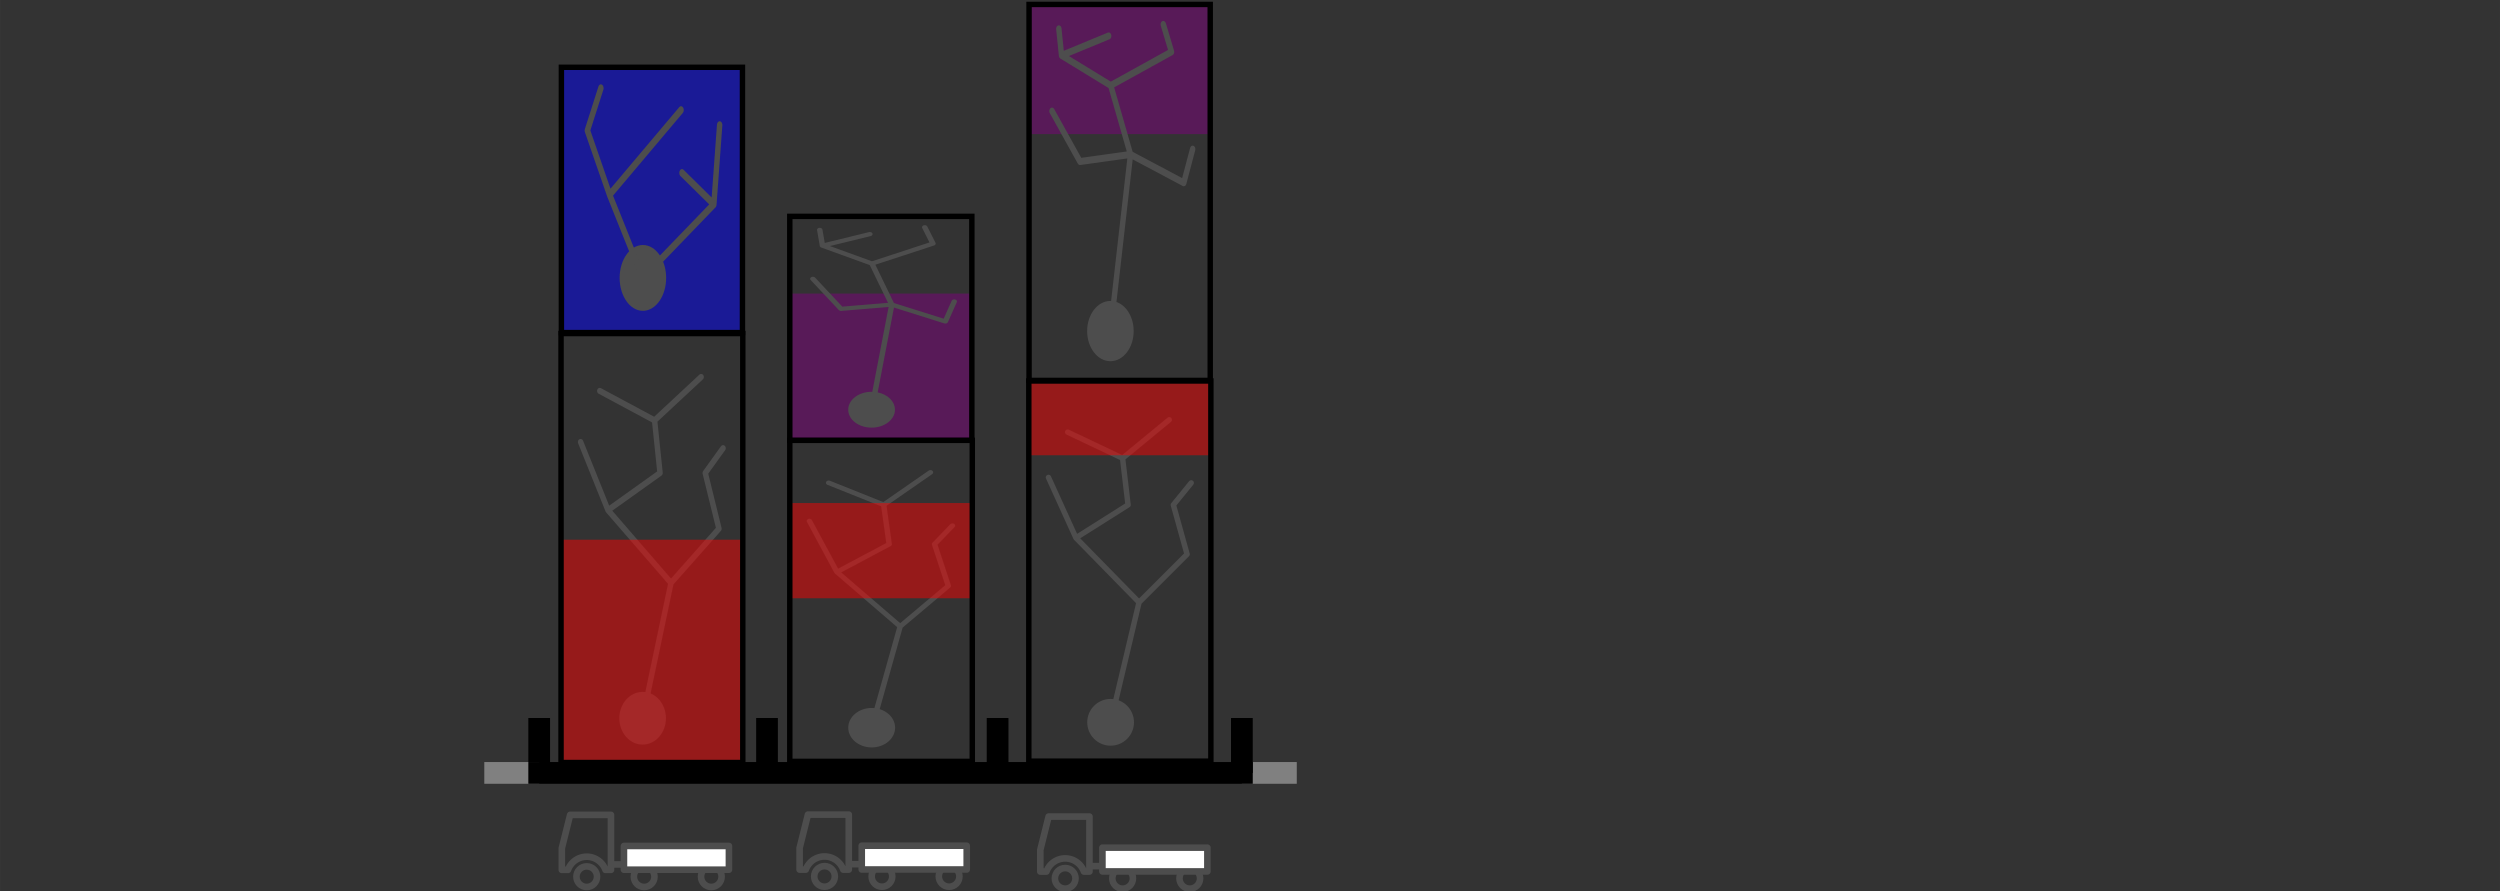 <?xml version="1.0" encoding="UTF-8" standalone="no"?>
<!-- Created with Inkscape (http://www.inkscape.org/) -->

<svg
   xmlns:dc="http://purl.org/dc/elements/1.1/"
   xmlns:cc="http://creativecommons.org/ns#"
   xmlns:rdf="http://www.w3.org/1999/02/22-rdf-syntax-ns#"
   xmlns:svg="http://www.w3.org/2000/svg"
   xmlns="http://www.w3.org/2000/svg"
   xmlns:sodipodi="http://sodipodi.sourceforge.net/DTD/sodipodi-0.dtd"
   xmlns:inkscape="http://www.inkscape.org/namespaces/inkscape"
   width="129.827mm"
   height="46.29mm"
   viewBox="0 0 460.017 164.021"
   id="svg5452"
   version="1.1"
   inkscape:version="0.91 r13725"
   sodipodi:docname="RoundingAssignment0.svg">
  <rect x="0" y="0" width="460.017" height="164.021" fill="#333333" stroke="none"/>
  <sodipodi:namedview
     id="base"
     pagecolor="#ffffff"
     bordercolor="#666666"
     borderopacity="1.0"
     inkscape:pageopacity="0.0"
     inkscape:pageshadow="2"
     inkscape:zoom="1.4"
     inkscape:cx="238.28598"
     inkscape:cy="43.743036"
     inkscape:document-units="px"
     inkscape:current-layer="layer1"
     showgrid="false"
     inkscape:snap-object-midpoints="true"
     inkscape:window-width="1205"
     inkscape:window-height="697"
     inkscape:window-x="67"
     inkscape:window-y="675"
     inkscape:window-maximized="1"
     fit-margin-top="0"
     fit-margin-left="0"
     fit-margin-right="0"
     fit-margin-bottom="0"
     inkscape:object-paths="false"
     inkscape:snap-intersection-paths="true"
     inkscape:object-nodes="true"
     inkscape:snap-smooth-nodes="false"
     inkscape:snap-nodes="false"
     inkscape:snap-others="false" />
  <defs
     id="defs5454">
    <marker
       inkscape:isstock="true"
       style="overflow:visible"
       id="marker5746"
       refX="0"
       refY="0"
       orient="auto"
       inkscape:stockid="TriangleOutM">
      <path
         inkscape:connector-curvature="0"
         transform="scale(0.4,0.4)"
         style="fill:#800080;fill-opacity:1;fill-rule:evenodd;stroke:#800080;stroke-width:1pt;stroke-opacity:1"
         d="m 5.77,0 -8.65,5 0,-10 8.65,5 z"
         id="path5748" />
    </marker>
    <marker
       inkscape:stockid="Arrow2Send"
       orient="auto"
       refY="0"
       refX="0"
       id="Arrow2Send"
       style="overflow:visible"
       inkscape:isstock="true">
      <path
         id="path13331"
         style="fill:#000000;fill-opacity:1;fill-rule:evenodd;stroke:#000000;stroke-width:0.625;stroke-linejoin:round;stroke-opacity:1"
         d="M 8.719,4.034 -2.207,0.016 8.719,-4.002 c -1.745,2.372 -1.735,5.617 -6e-7,8.035 z"
         transform="matrix(-0.3,0,0,-0.3,0.69,0)"
         inkscape:connector-curvature="0" />
    </marker>
    <marker
       inkscape:stockid="Arrow2Mend"
       orient="auto"
       refY="0"
       refX="0"
       id="Arrow2Mend"
       style="overflow:visible"
       inkscape:isstock="true">
      <path
         id="path13325"
         style="fill:#000000;fill-opacity:1;fill-rule:evenodd;stroke:#000000;stroke-width:0.625;stroke-linejoin:round;stroke-opacity:1"
         d="M 8.719,4.034 -2.207,0.016 8.719,-4.002 c -1.745,2.372 -1.735,5.617 -6e-7,8.035 z"
         transform="scale(-0.6,-0.6)"
         inkscape:connector-curvature="0" />
    </marker>
    <marker
       inkscape:stockid="Arrow1Mend"
       orient="auto"
       refY="0"
       refX="0"
       id="Arrow1Mend"
       style="overflow:visible"
       inkscape:isstock="true">
      <path
         id="path13307"
         d="M 0,0 5,-5 -12.5,0 5,5 0,0 Z"
         style="fill:#000000;fill-opacity:1;fill-rule:evenodd;stroke:#000000;stroke-width:1pt;stroke-opacity:1"
         transform="matrix(-0.4,0,0,-0.4,-4,0)"
         inkscape:connector-curvature="0" />
    </marker>
  </defs>
  <g
     inkscape:label="Ebene 1"
     inkscape:groupmode="layer"
     id="layer1"
     transform="translate(66.98,-239.436)">
    <g
       id="g6103"
       transform="matrix(0.607,0,0,0.607,-95.431,239.439)"
       style="stroke:#4d4d4d">
      <path
         id="path6033"
         d="m 219.709,247.018 -2.525,10.102 0,6.566 1.869,0 a 6.051,6.051 0 0 1 5.68,-3.982 6.051,6.051 0 0 1 5.68,3.982 l 1.67,0 0,-16.668 -12.373,0 z"
         style="fill:none;fill-rule:evenodd;stroke:#4d4d4d;stroke-width:2;stroke-linecap:round;stroke-linejoin:round;stroke-miterlimit:4;stroke-dasharray:none;stroke-opacity:1"
         inkscape:connector-curvature="0" />
      <circle
         r="3.125"
         cy="265.755"
         cx="224.732"
         id="path6037"
         style="opacity:1;fill:none;fill-opacity:1;stroke:#4d4d4d;stroke-width:2;stroke-linecap:round;stroke-linejoin:round;stroke-miterlimit:4;stroke-dasharray:none;stroke-dashoffset:0;stroke-opacity:1" />
      <circle
         r="3.125"
         cy="265.755"
         cx="262.5"
         id="path6037-6"
         style="opacity:1;fill:none;fill-opacity:1;stroke:#4d4d4d;stroke-width:2;stroke-linecap:round;stroke-linejoin:round;stroke-miterlimit:4;stroke-dasharray:none;stroke-dashoffset:0;stroke-opacity:1" />
      <circle
         r="3.125"
         cy="265.755"
         cx="242.143"
         id="path6037-6-9"
         style="opacity:1;fill:none;fill-opacity:1;stroke:#4d4d4d;stroke-width:2;stroke-linecap:round;stroke-linejoin:round;stroke-miterlimit:4;stroke-dasharray:none;stroke-dashoffset:0;stroke-opacity:1" />
      <rect
         y="256.447"
         x="236.017"
         height="7.197"
         width="31.82"
         id="rect6035"
         style="opacity:1;fill:#ffffff;fill-opacity:1;stroke:#4d4d4d;stroke-width:2;stroke-linecap:round;stroke-linejoin:round;stroke-miterlimit:4;stroke-dasharray:none;stroke-dashoffset:0;stroke-opacity:1" />
      <path
         inkscape:connector-curvature="0"
         id="path6101"
         d="m 232.209,262.044 3.409,0"
         style="fill:none;fill-rule:evenodd;stroke:#4d4d4d;stroke-width:2;stroke-linecap:butt;stroke-linejoin:miter;stroke-miterlimit:4;stroke-dasharray:none;stroke-opacity:1" />
    </g>
    <g
       id="g12763"
       transform="translate(11.092,-21.698)">
      <path
         inkscape:connector-curvature="0"
         id="path12702-8-6"
         d="m 21.143,403.356 0,-10.102"
         style="fill:none;fill-rule:evenodd;stroke:#000000;stroke-width:4;stroke-linecap:butt;stroke-linejoin:miter;stroke-miterlimit:4;stroke-dasharray:none;stroke-opacity:1" />
      <path
         inkscape:connector-curvature="0"
         id="path12702-8"
         d="m 11.041,403.356 10.102,0"
         style="fill:none;fill-rule:evenodd;stroke:#808080;stroke-width:4;stroke-linecap:butt;stroke-linejoin:miter;stroke-miterlimit:4;stroke-dasharray:none;stroke-opacity:1" />
      <path
         inkscape:connector-curvature="0"
         id="path12702"
         d="m 150.442,403.356 10.102,0"
         style="fill:none;fill-rule:evenodd;stroke:#808080;stroke-width:4;stroke-linecap:butt;stroke-linejoin:miter;stroke-miterlimit:4;stroke-dasharray:none;stroke-opacity:1" />
      <path
         inkscape:connector-curvature="0"
         id="path12698"
         d="m 21.143,403.356 129.3,0"
         style="fill:none;fill-rule:evenodd;stroke:#000000;stroke-width:4;stroke-linecap:square;stroke-linejoin:miter;stroke-miterlimit:4;stroke-dasharray:none;stroke-opacity:1" />
      <path
         inkscape:connector-curvature="0"
         id="path12702-8-6-3"
         d="m 150.442,403.356 0,-10.102"
         style="fill:none;fill-rule:evenodd;stroke:#000000;stroke-width:4;stroke-linecap:butt;stroke-linejoin:miter;stroke-miterlimit:4;stroke-dasharray:none;stroke-opacity:1" />
      <path
         inkscape:connector-curvature="0"
         id="path12702-8-6-8"
         d="m 63.064,403.356 0,-10.102"
         style="fill:none;fill-rule:evenodd;stroke:#000000;stroke-width:4;stroke-linecap:butt;stroke-linejoin:miter;stroke-miterlimit:4;stroke-dasharray:none;stroke-opacity:1" />
      <path
         inkscape:connector-curvature="0"
         id="path12702-8-6-4"
         d="m 105.491,403.356 0,-10.102"
         style="fill:none;fill-rule:evenodd;stroke:#000000;stroke-width:4;stroke-linecap:butt;stroke-linejoin:miter;stroke-miterlimit:4;stroke-dasharray:none;stroke-opacity:1" />
    </g>
    <g
       id="g6103-1"
       transform="matrix(0.607,0,0,0.607,-51.676,239.393)"
       style="stroke:#4d4d4d">
      <path
         id="path6033-9"
         d="m 219.709,247.018 -2.525,10.102 0,6.566 1.869,0 a 6.051,6.051 0 0 1 5.68,-3.982 6.051,6.051 0 0 1 5.68,3.982 l 1.67,0 0,-16.668 -12.373,0 z"
         style="fill:none;fill-rule:evenodd;stroke:#4d4d4d;stroke-width:2;stroke-linecap:round;stroke-linejoin:round;stroke-miterlimit:4;stroke-dasharray:none;stroke-opacity:1"
         inkscape:connector-curvature="0" />
      <circle
         r="3.125"
         cy="265.755"
         cx="224.732"
         id="path6037-3"
         style="opacity:1;fill:none;fill-opacity:1;stroke:#4d4d4d;stroke-width:2;stroke-linecap:round;stroke-linejoin:round;stroke-miterlimit:4;stroke-dasharray:none;stroke-dashoffset:0;stroke-opacity:1" />
      <circle
         r="3.125"
         cy="265.755"
         cx="262.5"
         id="path6037-6-5"
         style="opacity:1;fill:none;fill-opacity:1;stroke:#4d4d4d;stroke-width:2;stroke-linecap:round;stroke-linejoin:round;stroke-miterlimit:4;stroke-dasharray:none;stroke-dashoffset:0;stroke-opacity:1" />
      <circle
         r="3.125"
         cy="265.755"
         cx="242.143"
         id="path6037-6-9-7"
         style="opacity:1;fill:none;fill-opacity:1;stroke:#4d4d4d;stroke-width:2;stroke-linecap:round;stroke-linejoin:round;stroke-miterlimit:4;stroke-dasharray:none;stroke-dashoffset:0;stroke-opacity:1" />
      <rect
         y="256.447"
         x="236.017"
         height="7.197"
         width="31.82"
         id="rect6035-4"
         style="opacity:1;fill:#ffffff;fill-opacity:1;stroke:#4d4d4d;stroke-width:2;stroke-linecap:round;stroke-linejoin:round;stroke-miterlimit:4;stroke-dasharray:none;stroke-dashoffset:0;stroke-opacity:1" />
      <path
         inkscape:connector-curvature="0"
         id="path6101-3"
         d="m 232.209,262.044 3.409,0"
         style="fill:none;fill-rule:evenodd;stroke:#4d4d4d;stroke-width:2;stroke-linecap:butt;stroke-linejoin:miter;stroke-miterlimit:4;stroke-dasharray:none;stroke-opacity:1" />
    </g>
    <g
       id="g6103-10"
       transform="matrix(0.607,0,0,0.607,-7.39,239.75)"
       style="stroke:#4d4d4d">
      <path
         id="path6033-4"
         d="m 219.709,247.018 -2.525,10.102 0,6.566 1.869,0 a 6.051,6.051 0 0 1 5.68,-3.982 6.051,6.051 0 0 1 5.68,3.982 l 1.67,0 0,-16.668 -12.373,0 z"
         style="fill:none;fill-rule:evenodd;stroke:#4d4d4d;stroke-width:2;stroke-linecap:round;stroke-linejoin:round;stroke-miterlimit:4;stroke-dasharray:none;stroke-opacity:1"
         inkscape:connector-curvature="0" />
      <circle
         r="3.125"
         cy="265.755"
         cx="224.732"
         id="path6037-1"
         style="opacity:1;fill:none;fill-opacity:1;stroke:#4d4d4d;stroke-width:2;stroke-linecap:round;stroke-linejoin:round;stroke-miterlimit:4;stroke-dasharray:none;stroke-dashoffset:0;stroke-opacity:1" />
      <circle
         r="3.125"
         cy="265.755"
         cx="262.5"
         id="path6037-6-1"
         style="opacity:1;fill:none;fill-opacity:1;stroke:#4d4d4d;stroke-width:2;stroke-linecap:round;stroke-linejoin:round;stroke-miterlimit:4;stroke-dasharray:none;stroke-dashoffset:0;stroke-opacity:1" />
      <circle
         r="3.125"
         cy="265.755"
         cx="242.143"
         id="path6037-6-9-4"
         style="opacity:1;fill:none;fill-opacity:1;stroke:#4d4d4d;stroke-width:2;stroke-linecap:round;stroke-linejoin:round;stroke-miterlimit:4;stroke-dasharray:none;stroke-dashoffset:0;stroke-opacity:1" />
      <rect
         y="256.447"
         x="236.017"
         height="7.197"
         width="31.82"
         id="rect6035-1"
         style="opacity:1;fill:#ffffff;fill-opacity:1;stroke:#4d4d4d;stroke-width:2;stroke-linecap:round;stroke-linejoin:round;stroke-miterlimit:4;stroke-dasharray:none;stroke-dashoffset:0;stroke-opacity:1" />
      <path
         inkscape:connector-curvature="0"
         id="path6101-4"
         d="m 232.209,262.044 3.409,0"
         style="fill:none;fill-rule:evenodd;stroke:#4d4d4d;stroke-width:2;stroke-linecap:butt;stroke-linejoin:miter;stroke-miterlimit:4;stroke-dasharray:none;stroke-opacity:1" />
    </g>
    <g
       id="g12842"
       transform="matrix(0.998,0,0,1.128,-1.913,-43.913)">
      <circle
         r="4.301"
         cy="368.362"
         cx="53.286"
         id="path4142"
         style="opacity:1;fill:#4d4d4d;fill-opacity:1;stroke:#4d4d4d;stroke-width:0;stroke-linecap:butt;stroke-linejoin:round;stroke-miterlimit:4;stroke-dasharray:none;stroke-dashoffset:0;stroke-opacity:1" />
      <path
         inkscape:connector-curvature="0"
         id="path12840"
         d="m 58.519,346.282 -11.617,-11.869 9.596,-6.061 m -9.596,6.061 -5.051,-11.112 m 14.647,5.051 -1.01,-8.586 -10.102,-4.798 m 10.102,4.798 8.586,-7.071 m -10.789,55.667 5.233,-22.08 8.839,-8.839 -2.525,-9.091 3.283,-4.041"
         style="fill:none;fill-rule:evenodd;stroke:#4d4d4d;stroke-width:1px;stroke-linecap:round;stroke-linejoin:round;stroke-opacity:1" />
    </g>
    <rect
       style="opacity:1;fill:#ff0000;fill-opacity:0.487;stroke:none;stroke-width:0.875;stroke-linecap:round;stroke-linejoin:round;stroke-miterlimit:4;stroke-dasharray:none;stroke-dashoffset:0;stroke-opacity:1"
       id="rect12846"
       width="33.218"
       height="41.069"
       x="36.192"
       y="338.748" />
    <rect
       style="opacity:1;fill:none;fill-opacity:1;stroke:#000000;stroke-width:1;stroke-linecap:square;stroke-linejoin:miter;stroke-miterlimit:4;stroke-dasharray:none;stroke-dashoffset:0;stroke-opacity:1"
       id="rect12823"
       width="33.445"
       height="78.935"
       x="36.254"
       y="300.812" />
    <g
       id="g12842-7"
       transform="matrix(1.002,0,0,0.844,40.022,62.441)">
      <circle
         r="4.301"
         cy="368.362"
         cx="53.286"
         id="path4142-7"
         style="opacity:1;fill:#4d4d4d;fill-opacity:1;stroke:#4d4d4d;stroke-width:0;stroke-linecap:butt;stroke-linejoin:round;stroke-miterlimit:4;stroke-dasharray:none;stroke-dashoffset:0;stroke-opacity:1" />
      <path
         inkscape:connector-curvature="0"
         id="path12840-0"
         d="m 58.519,346.282 -11.617,-11.869 9.596,-6.061 m -9.596,6.061 -5.051,-11.112 m 14.647,5.051 -1.01,-8.586 -10.102,-4.798 m 10.102,4.798 8.586,-7.071 m -10.789,55.667 5.233,-22.08 8.839,-8.839 -2.525,-9.091 3.283,-4.041"
         style="fill:none;fill-rule:evenodd;stroke:#4d4d4d;stroke-width:1px;stroke-linecap:round;stroke-linejoin:round;stroke-opacity:1" />
    </g>
    <rect
       style="opacity:1;fill:#ff0000;fill-opacity:0.487;stroke:none;stroke-width:0.875;stroke-linecap:round;stroke-linejoin:round;stroke-miterlimit:4;stroke-dasharray:none;stroke-dashoffset:0;stroke-opacity:1"
       id="rect12846-3"
       width="33.354"
       height="17.517"
       x="78.536"
       y="332.004" />
    <rect
       style="opacity:1;fill:none;fill-opacity:1;stroke:#000000;stroke-width:1;stroke-linecap:square;stroke-linejoin:miter;stroke-miterlimit:4;stroke-dasharray:none;stroke-dashoffset:0;stroke-opacity:1"
       id="rect12823-1"
       width="33.582"
       height="59.08"
       x="78.346"
       y="320.457" />
    <g
       id="g12940">
      <circle
         r="4.301"
         cy="372.347"
         cx="137.38"
         id="path4142-7-6"
         style="opacity:1;fill:#4d4d4d;fill-opacity:1;stroke:#4d4d4d;stroke-width:0;stroke-linecap:butt;stroke-linejoin:round;stroke-miterlimit:4;stroke-dasharray:none;stroke-dashoffset:0;stroke-opacity:1" />
      <path
         inkscape:connector-curvature="0"
         id="path12840-0-2"
         d="m 142.613,350.267 -11.617,-11.869 9.596,-6.061 m -9.596,6.061 -5.051,-11.112 m 14.647,5.051 -1.01,-8.586 -10.102,-4.798 m 10.102,4.798 8.586,-7.071 m -10.789,55.667 5.233,-22.08 8.839,-8.839 -2.525,-9.091 3.283,-4.041"
         style="fill:none;fill-rule:evenodd;stroke:#4d4d4d;stroke-width:1px;stroke-linecap:round;stroke-linejoin:round;stroke-opacity:1" />
      <rect
         transform="scale(1,-1)"
         y="-323.207"
         x="122.517"
         height="14.106"
         width="33.275"
         id="rect12846-3-1"
         style="opacity:1;fill:#ff0000;fill-opacity:0.487;stroke:none;stroke-width:0.875;stroke-linecap:round;stroke-linejoin:round;stroke-miterlimit:4;stroke-dasharray:none;stroke-dashoffset:0;stroke-opacity:1" />
      <rect
         y="309.533"
         x="122.327"
         height="69.964"
         width="33.502"
         id="rect12823-1-9"
         style="opacity:1;fill:none;fill-opacity:1;stroke:#000000;stroke-width:1;stroke-linecap:square;stroke-linejoin:miter;stroke-miterlimit:4;stroke-dasharray:none;stroke-dashoffset:0;stroke-opacity:1" />
    </g>
    <rect
       style="opacity:1;fill:#0000ff;fill-opacity:0.487;stroke:none;stroke-width:0.875;stroke-linecap:round;stroke-linejoin:round;stroke-miterlimit:4;stroke-dasharray:none;stroke-dashoffset:0;stroke-opacity:1"
       id="rect12846-4"
       width="33.093"
       height="48.817"
       x="36.319"
       y="251.818" />
    <rect
       style="opacity:1;fill:none;fill-opacity:1;stroke:#000000;stroke-width:1;stroke-linecap:square;stroke-linejoin:miter;stroke-miterlimit:4;stroke-dasharray:none;stroke-dashoffset:0;stroke-opacity:1"
       id="rect12823-9"
       width="33.319"
       height="48.817"
       x="36.319"
       y="251.818" />
    <g
       id="g13022"
       transform="matrix(0.995,0,0,1.408,0.34,-127.473)">
      <circle
         r="4.301"
         cy="296.909"
         cx="51.231"
         id="path4142-2"
         style="opacity:1;fill:#4d4d4d;fill-opacity:1;stroke:#4d4d4d;stroke-width:0;stroke-linecap:butt;stroke-linejoin:round;stroke-miterlimit:4;stroke-dasharray:none;stroke-dashoffset:0;stroke-opacity:1" />
      <path
         inkscape:connector-curvature="0"
         id="path12983"
         d="m 64.357,287.291 -5.893,-4.107 m 6.964,-6.25 -1.071,10.357 -13.127,9.618 -6.159,-10.868 13.214,-11.071 m -13.214,11.071 -4.107,-8.393 2.5,-5.536"
         style="fill:none;fill-rule:evenodd;stroke:#4d4d4d;stroke-width:1px;stroke-linecap:round;stroke-linejoin:round;stroke-opacity:1" />
    </g>
    <rect
       style="opacity:1;fill:#800080;fill-opacity:0.487;stroke:none;stroke-width:0.875;stroke-linecap:round;stroke-linejoin:round;stroke-miterlimit:4;stroke-dasharray:none;stroke-dashoffset:0;stroke-opacity:1"
       id="rect12846-4-1"
       width="33.275"
       height="26.998"
       x="78.346"
       y="293.459" />
    <rect
       style="opacity:1;fill:none;fill-opacity:1;stroke:#000000;stroke-width:1;stroke-linecap:square;stroke-linejoin:miter;stroke-miterlimit:4;stroke-dasharray:none;stroke-dashoffset:0;stroke-opacity:1"
       id="rect12823-9-9"
       width="33.502"
       height="41.207"
       x="78.346"
       y="279.25" />
    <g
       id="g13026"
       transform="matrix(1,0,0,0.767,-1.05,89.064)">
      <circle
         r="4.301"
         cy="294.344"
         cx="94.449"
         id="path4142-2-6"
         style="opacity:1;fill:#4d4d4d;fill-opacity:1;stroke:#4d4d4d;stroke-width:0;stroke-linecap:butt;stroke-linejoin:round;stroke-miterlimit:4;stroke-dasharray:none;stroke-dashoffset:0;stroke-opacity:1" />
      <path
         inkscape:connector-curvature="0"
         id="path13018"
         d="m 94.449,294.344 3.718,-25.212 9.849,4.041 1.641,-4.798 m -15.152,-9.091 -9.091,-4.293 -0.505,-3.788 m 0.505,3.788 8.713,-2.778 m -10.48,10.733 5.177,7.197 9.344,-1.01 -3.662,-9.849 11.238,-4.798 -1.515,-3.914"
         style="fill:none;fill-rule:evenodd;stroke:#4d4d4d;stroke-width:1px;stroke-linecap:round;stroke-linejoin:round;stroke-opacity:1" />
    </g>
    <rect
       style="opacity:1;fill:#800080;fill-opacity:0.487;stroke:none;stroke-width:0.875;stroke-linecap:round;stroke-linejoin:round;stroke-miterlimit:4;stroke-dasharray:none;stroke-dashoffset:0;stroke-opacity:1"
       id="rect12846-4-1-1"
       width="33.111"
       height="23.857"
       x="122.372"
       y="-264.11"
       transform="scale(1,-1)" />
    <rect
       style="opacity:1;fill:none;fill-opacity:1;stroke:#000000;stroke-width:1;stroke-linecap:square;stroke-linejoin:miter;stroke-miterlimit:4;stroke-dasharray:none;stroke-dashoffset:0;stroke-opacity:1"
       id="rect12823-9-9-4"
       width="33.337"
       height="69.184"
       x="122.372"
       y="240.253" />
    <g
       transform="matrix(0.995,0,0,1.289,43.367,-79.054)"
       id="g13026-2">
      <circle
         r="4.301"
         cy="294.344"
         cx="94.449"
         id="path4142-2-6-5"
         style="opacity:1;fill:#4d4d4d;fill-opacity:1;stroke:#4d4d4d;stroke-width:0;stroke-linecap:butt;stroke-linejoin:round;stroke-miterlimit:4;stroke-dasharray:none;stroke-dashoffset:0;stroke-opacity:1" />
      <path
         inkscape:connector-curvature="0"
         id="path13018-8"
         d="m 94.449,294.344 3.718,-25.212 9.849,4.041 1.641,-4.798 m -15.152,-9.091 -9.091,-4.293 -0.505,-3.788 m 0.505,3.788 8.713,-2.778 m -10.48,10.733 5.177,7.197 9.344,-1.01 -3.662,-9.849 11.238,-4.798 -1.515,-3.914"
         style="fill:none;fill-rule:evenodd;stroke:#4d4d4d;stroke-width:1px;stroke-linecap:round;stroke-linejoin:round;stroke-opacity:1" />
    </g>
  </g>
</svg>
